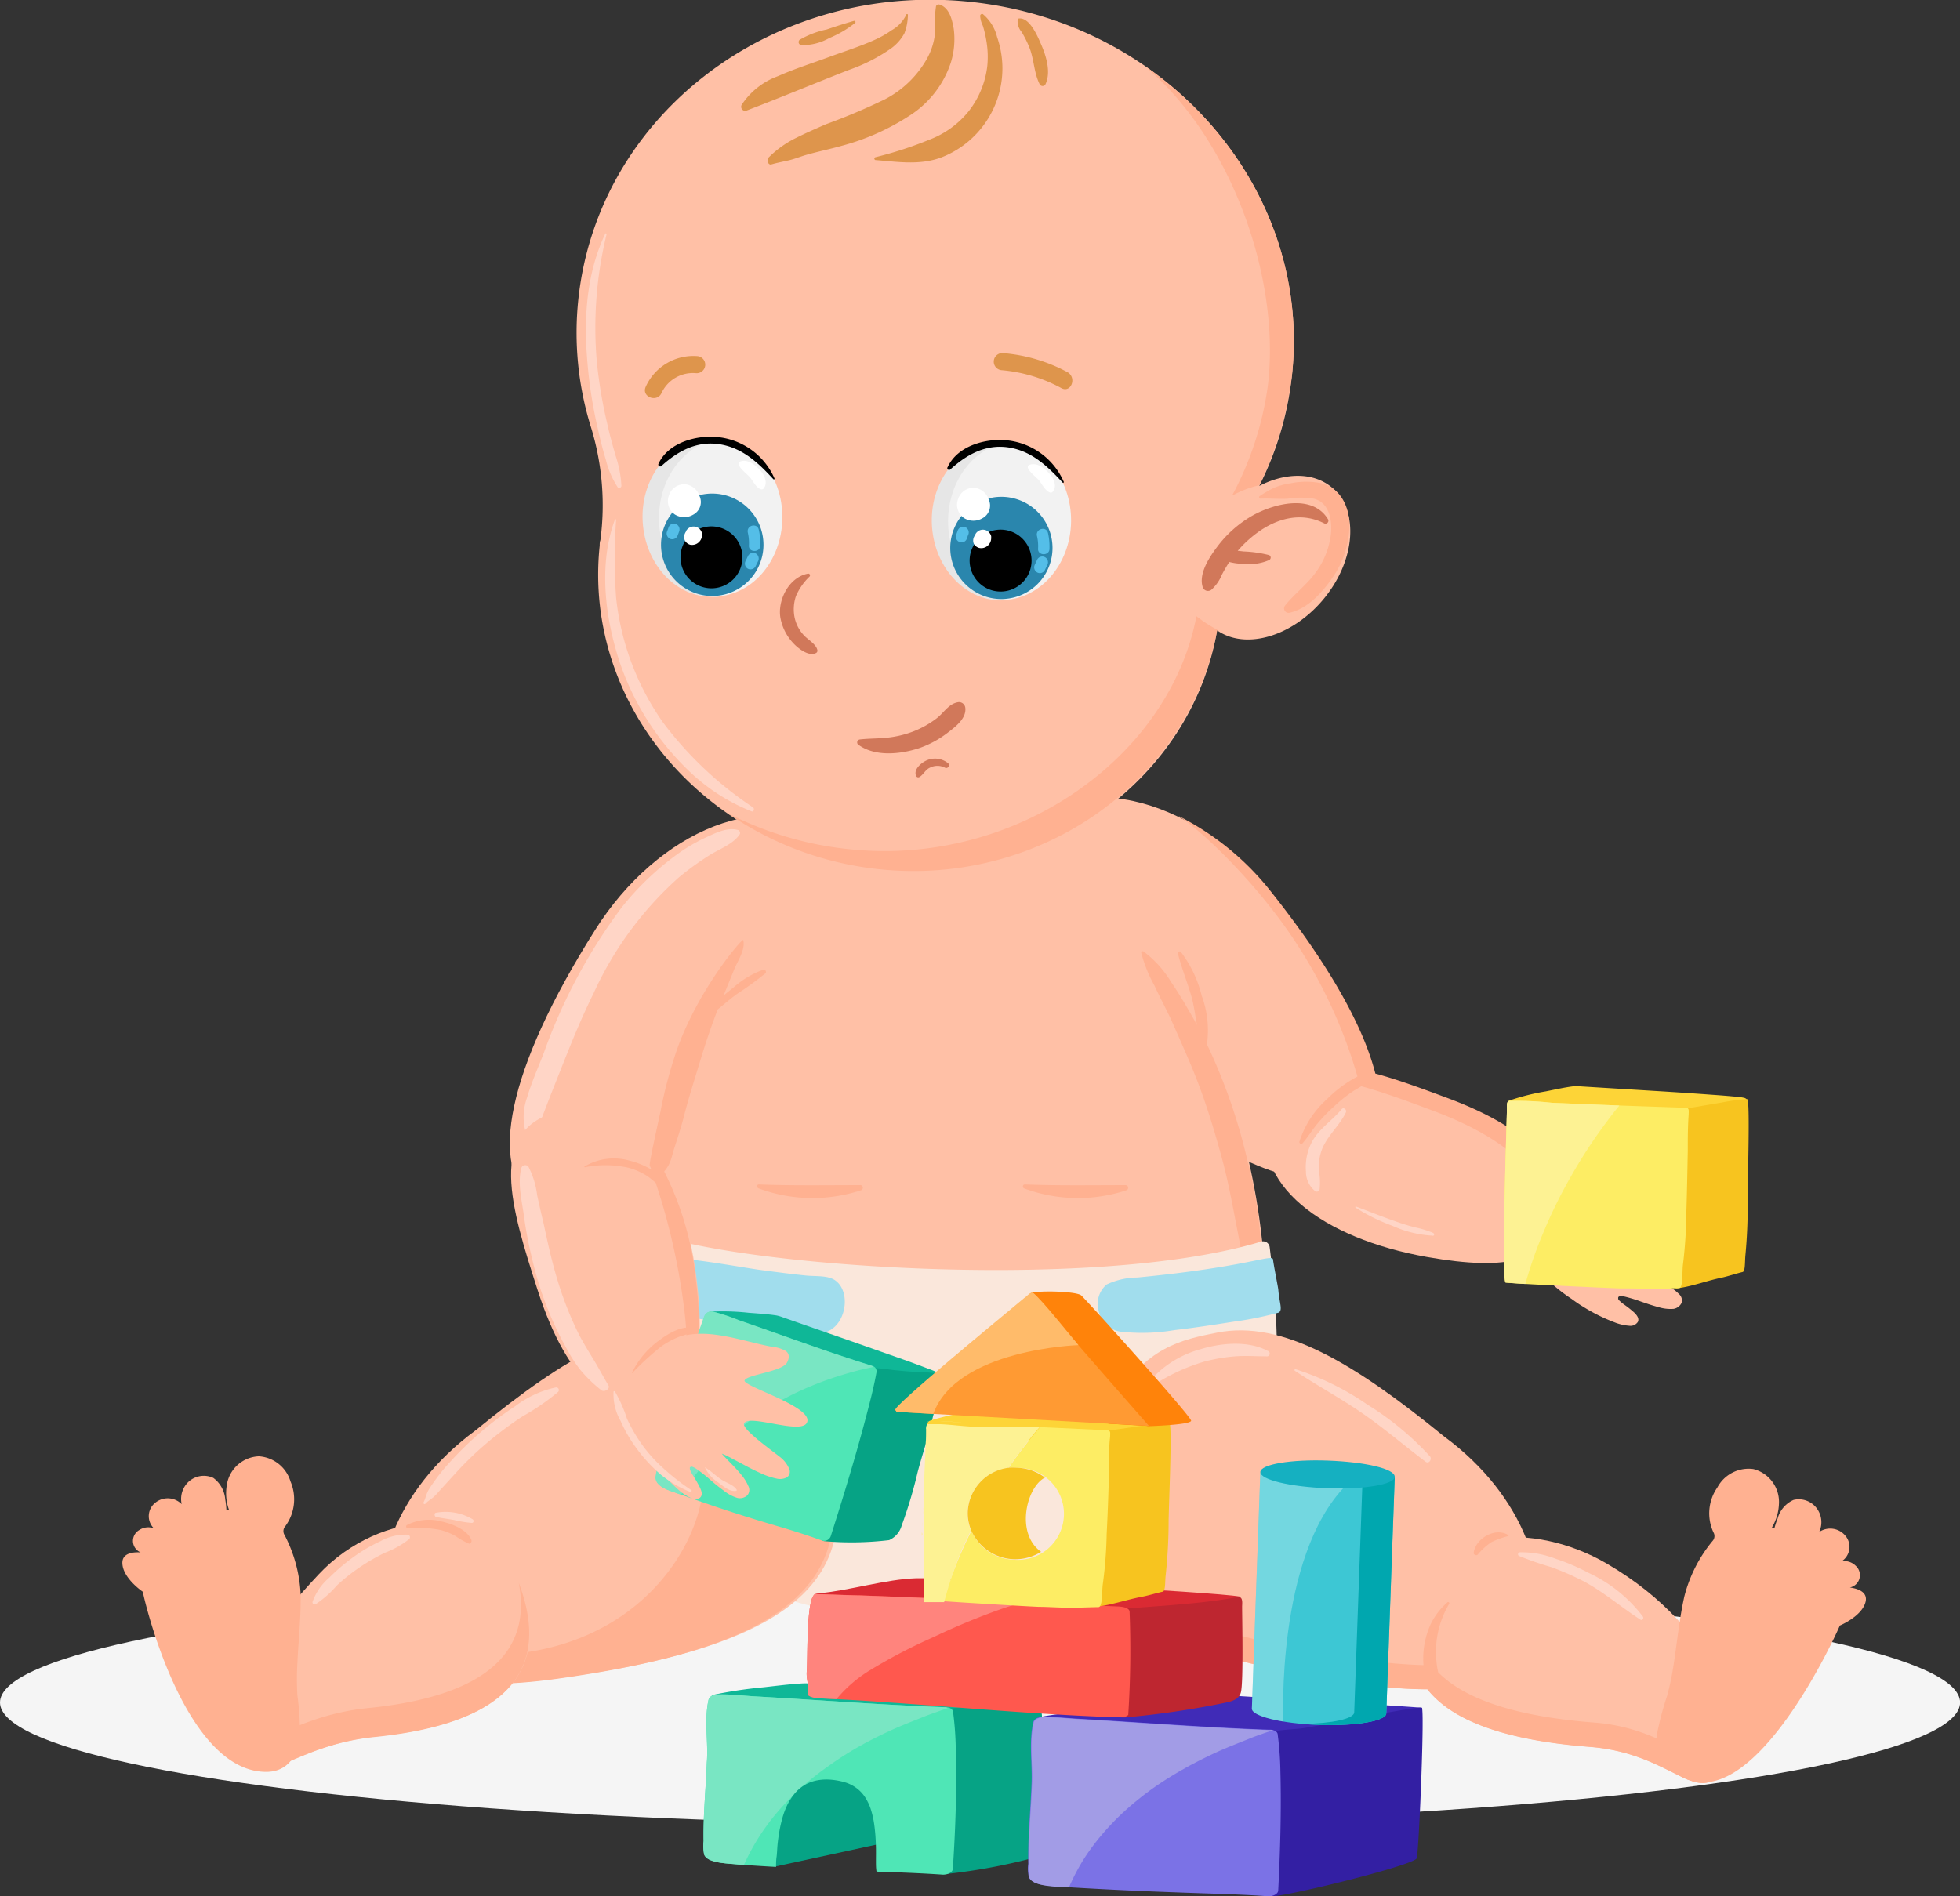 <svg xmlns="http://www.w3.org/2000/svg" viewBox="0 0 199.37 192.95"><rect x="0" y="0" width="199.37" height="192.95" fill="#333333" stroke="none"/><defs><style>.cls-1{isolation:isolate;}.cls-2{fill:#f5f5f5;mix-blend-mode:multiply;}.cls-3{fill:#06a385;}.cls-4{fill:#0fb797;}.cls-5{fill:#4fe6b6;}.cls-6{fill:#79e6c3;}.cls-7{fill:#ffc0a6;}.cls-8{fill:#ffb191;}.cls-9{fill:#fae7db;}.cls-10{fill:#d1785a;}.cls-11{fill:#f2f2f2;}.cls-12{fill:#e6e6e6;}.cls-13{fill:#2a86ad;}.cls-14,.cls-38{fill:#fff;}.cls-15{fill:#54bee8;}.cls-16{fill:#de954c;}.cls-17{fill:#ffd5c6;}.cls-18{fill:#c5f4f5;}.cls-19{fill:#a1dded;}.cls-20{fill:#fdd437;}.cls-21{fill:#f7c41f;}.cls-22{fill:#fded64;}.cls-23{fill:#fdf293;}.cls-24{fill:#402bb7;}.cls-25{fill:#331fa3;}.cls-26{fill:#7b72e6;}.cls-27{fill:#a29ce6;}.cls-28{fill:#da2a33;}.cls-29{fill:#be2630;}.cls-30{fill:#ff584e;}.cls-31{fill:#ff847d;}.cls-32{fill:#ff830a;}.cls-33{fill:#ff7400;}.cls-34{fill:#ff9a33;}.cls-35{fill:#ffbb6a;}.cls-36{fill:#3dc7d4;}.cls-37{fill:#00a7af;}.cls-38{opacity:0.28;}.cls-39{fill:#15b0c1;}</style></defs><g class="cls-1"><g id="Слой_1" data-name="Слой 1"><ellipse class="cls-2" cx="99.69" cy="173.22" rx="99.69" ry="12.43"/><polygon class="cls-3" points="78.95 189.89 92.81 186.89 88.86 178.3 79.36 178.5 76.85 187.42 78.95 189.89"/><path class="cls-4" d="M688.49,461.42a12.34,12.34,0,0,0-1.49-.16l-2.9-.22c-2.71-.19-5.43-.36-8.15-.53L668.1,460l-2.42-.15a7.7,7.7,0,0,0-1,0c-1.25.08-2.51.24-3.75.38a44.73,44.73,0,0,0-5,.74c-.54.13-.43.53-.06.73a.63.63,0,0,0,.56.3c2.32.19,4.61.5,6.94.64s4.66.33,7,.52,4.64.34,7,.49a17.42,17.42,0,0,0,5.87-.27c1-.3,2.06-.56,3.13-.78.39-.08.79-.16,1.18-.22l.5-.07c.06,0,.37,0,.21,0C689,462.28,689.27,461.57,688.49,461.42Z" transform="translate(-583.23 -288.56)"/><path class="cls-3" d="M689.37,470.9a28.35,28.35,0,0,1-.14,5.14,1.86,1.86,0,0,1-1.11,1.61,59.34,59.34,0,0,1-8.55,1.57,1.09,1.09,0,0,1-1-.42,1,1,0,0,1-.81-.51,10.26,10.26,0,0,1-1-5.38c0-2,.14-3.9.13-5.86,0-1.17-.27-2.51.45-3.48.91-1.23,3.21-1.25,5.13-1.43,1.13-.1,2.26-.23,3.36-.38.77-.1,2.84-.41,3.12-.16s.33,3.11.4,3.9C689.5,467.32,689.31,469.1,689.37,470.9Z" transform="translate(-583.23 -288.56)"/><path class="cls-5" d="M680.45,466.45a32.36,32.36,0,0,0-.27-3.67c0-.33-.37-.49-.73-.52l-.18,0c-6.42-.23-12.83-.74-19.25-1.1-1.19-.07-2.48-.23-3.67-.2-.59,0-1,.21-1.06.62-.44,2,0,4.28-.16,6.31-.1,2.67-.38,5.33-.33,8a4.2,4.2,0,0,0,.06,1.37c.34.88,2.37.89,3.44,1,1.33.1,2.61.18,3.87.25,0-.33,0-.66.05-1s.06-.83.1-1.25.1-.85.17-1.27.16-.84.27-1.25a8,8,0,0,1,.39-1.17,5.57,5.57,0,0,1,.53-1,4.23,4.23,0,0,1,.71-.87,4.09,4.09,0,0,1,.9-.64,4.16,4.16,0,0,1,1.13-.37,5.25,5.25,0,0,1,1.37-.05,7,7,0,0,1,1.51.3,3.85,3.85,0,0,1,1.13.61,3.61,3.61,0,0,1,.81.89,5.49,5.49,0,0,1,.53,1.09,9.17,9.17,0,0,1,.32,1.25c.08.45.13.9.17,1.35s.06.93.07,1.39,0,.91,0,1.36,0,.74.06,1.11l1.45.05c1.77.06,3.55.14,5.31.26.53,0,1-.26,1-.61C680.43,474.56,680.56,470.5,680.45,466.45Zm-24.15-4.18v0C656.24,462.29,656.24,462.27,656.3,462.27Z" transform="translate(-583.23 -288.56)"/><path class="cls-6" d="M679.45,462.26l-.18,0c-6.42-.23-12.83-.74-19.25-1.1-1.19-.07-2.48-.23-3.67-.2-.59,0-1,.21-1.06.62-.44,2,0,4.28-.16,6.31-.1,2.67-.38,5.33-.33,8a4.2,4.2,0,0,0,.06,1.37c.34.88,2.37.89,3.44,1l.6.05a22.42,22.42,0,0,1,3.55-5.54c.45-.53.94-1,1.45-1.54a3.71,3.71,0,0,1,.49-.56,3.51,3.51,0,0,1,.65-.5,29.84,29.84,0,0,1,2.46-1.92,34.37,34.37,0,0,1,3-1.93c1.06-.6,2.17-1.16,3.32-1.69s2.4-1,3.65-1.51c.71-.26,1.43-.52,2.16-.76Zm-23.15,0v0C656.24,462.29,656.24,462.27,656.3,462.27Z" transform="translate(-583.23 -288.56)"/><path class="cls-7" d="M728.37,416.45c8.4,1.48,12.15.34,13.32-3.72s-1.5-8.72-11.15-12.33c-8.12-3-16.13-6-18.25,1.33S717.87,414.59,728.37,416.45Z" transform="translate(-583.23 -288.56)"/><path class="cls-7" d="M744.94,466.29c8.51.65,10.94,6.32,13.75,2.18,2.38-3.51-.33-14-12-20.81-7.48-4.38-17.23-3.64-19.35,3.73S728.14,465,744.94,466.29Z" transform="translate(-583.23 -288.56)"/><path class="cls-7" d="M656.28,404.74c-9.13,7.57-14.31,9.49-18.8,6.05s-2.81-13.22,6.31-27.65c6.25-9.89,17.44-15.15,25.57-8.92S667.7,395.3,656.28,404.74Z" transform="translate(-583.23 -288.56)"/><path class="cls-7" d="M702.41,402.24c9.9,6.54,15.25,7.9,19.35,4s1.38-13.44-9.23-26.81c-7.28-9.17-19-13.2-26.37-6.14S690.06,394.07,702.41,402.24Z" transform="translate(-583.23 -288.56)"/><path class="cls-8" d="M730.58,400.32c-2.56-.95-5.1-1.9-7.45-2.53-1.21-4.76-4.66-11-10.56-18.44a28,28,0,0,0-9.53-7.8c2.67,1.66,6.77,6,8.9,8.68a50.14,50.14,0,0,1,9.37,17.86,12.74,12.74,0,0,0-3.12,2.32,9.8,9.8,0,0,0-2.79,4.33c0,.16.18.31.3.17.53-.6.95-1.3,1.45-1.92a17.2,17.2,0,0,1,1.77-1.85,15.24,15.24,0,0,1,2-1.59l.78-.47c2.32.63,4.81,1.56,7.32,2.5,9.64,3.61,12.32,8.26,11.15,12.33a5.91,5.91,0,0,1-1.11,2.18,5.27,5.27,0,0,0,2.68-3.44C742.9,408.59,740.22,403.93,730.58,400.32Z" transform="translate(-583.23 -288.56)"/><path class="cls-7" d="M711.45,413.44c-2.62-20.89-16.27-45.62-30.87-45.62s-28.26,24.73-30.87,45.62c-3.14,25.15-.45,39.42,30.87,39.42S714.59,438.59,711.45,413.44Z" transform="translate(-583.23 -288.56)"/><path class="cls-8" d="M670.66,409.14c-3.41,0-6.82.06-10.24-.07-.24,0-.26.33,0,.41a15.76,15.76,0,0,0,10.37.19A.27.27,0,0,0,670.66,409.14Z" transform="translate(-583.23 -288.56)"/><path class="cls-8" d="M697.72,409.14c-3.42,0-6.83.06-10.24-.07-.25,0-.27.33-.06.41a15.76,15.76,0,0,0,10.37.19A.27.27,0,0,0,697.72,409.14Z" transform="translate(-583.23 -288.56)"/><path class="cls-8" d="M710.17,406.87A57.74,57.74,0,0,0,706,394.81a10.13,10.13,0,0,0-.53-4.93,12.17,12.17,0,0,0-2.12-4.46c-.12-.14-.34,0-.3.17.39,1.55,1,3,1.43,4.56.22.88.34,1.79.5,2.69-.12-.22-.24-.45-.37-.67-.71-1.25-1.43-2.5-2.25-3.68a10.84,10.84,0,0,0-2.82-3.13.15.15,0,0,0-.22.16,14.35,14.35,0,0,0,1.36,3.36c.53,1.16,1.14,2.28,1.68,3.43,1,2.29,2.07,4.61,2.95,7s1.6,4.81,2.26,7.27,1.09,4.94,1.58,7.43c.54,2.79.91,5.6,1.39,8.39.06.35.66.36.71,0A41.77,41.77,0,0,0,710.17,406.87Z" transform="translate(-583.23 -288.56)"/><path class="cls-9" d="M648.71,413.7c-3.55,28.52,3.75,39.75,31.87,39.75,26.52,0,35.29-10.35,31.8-38a.68.68,0,0,0-.88-.56C694.15,420.15,656.59,417.3,648.71,413.7Z" transform="translate(-583.23 -288.56)"/><path class="cls-7" d="M721.89,459.93c8.25,1.14,15.64.67,17.36-4.93s-.79-14.14-9.13-20.29c-9.1-7.42-16.45-11.89-23.1-10.56-3.5.7-7.39,1.43-10.66,7.3-1.4,2.51-1.78,5.05-2.37,7.14C690.19,452.11,702.61,457.29,721.89,459.93Z" transform="translate(-583.23 -288.56)"/><path class="cls-8" d="M759.13,466c-2.82,4.15-5.24-1.53-13.75-2.18-8.34-.64-13.27-2.5-15.86-5.11a9.13,9.13,0,0,1-.22-2,9.46,9.46,0,0,1,1.33-4.95.12.12,0,0,0-.19-.15,6.94,6.94,0,0,0-1.7,2.24,8.39,8.39,0,0,0-.71,2.75,7.92,7.92,0,0,0,0,1.38,50.65,50.65,0,0,1-5.7-.49c-17.74-2.44-29.67-7-28.51-18.25-3.23,13,9.1,18.1,28.07,20.7a46,46,0,0,0,6.53.5c2.37,3,7.41,5.16,16.52,5.86,8.51.65,10.94,6.32,13.75,2.18a5.67,5.67,0,0,0,.79-3.11A4.48,4.48,0,0,1,759.13,466Z" transform="translate(-583.23 -288.56)"/><path class="cls-7" d="M639.81,459.34c-8.25,1.13-15.64.66-17.37-4.94s.8-14.14,9.14-20.29c9.52-7.76,15.91-11.47,23.77-10.19,3.27.53,6.42,1.84,9.4,7.19C675.18,449.85,662.07,456.28,639.81,459.34Z" transform="translate(-583.23 -288.56)"/><path class="cls-8" d="M663.35,428.91a23.58,23.58,0,0,0-2.83-2.93,11.77,11.77,0,0,0-6.11-2.06c-1.5,1.58,1.45,12.07,0,18s-7.15,13.31-17.93,14.79c-5.15.71-10,.79-13.27-.61,2.59,4,9.25,4.29,16.6,3.28C662.07,456.28,675.63,449.76,663.35,428.91Z" transform="translate(-583.23 -288.56)"/><path class="cls-7" d="M621.52,465.23c-8.66.87-12,5.94-13.7,2s-1.45-8.61,7.85-18.51c6.26-6.66,17-7.19,20-.15S638.28,463.55,621.52,465.23Z" transform="translate(-583.23 -288.56)"/><path class="cls-8" d="M636,449.61c1.11,5.83-1.63,11.37-15.35,12.74-8.52.85-11.91,5.77-13.61,2.24a9.25,9.25,0,0,0,.75,2.69c1.66,3.89,5-1.18,13.69-2C637.47,463.63,638.56,456.39,636,449.61Z" transform="translate(-583.23 -288.56)"/><path class="cls-7" d="M642.06,319c2-18.81,19.83-32.36,39.88-30.25s34.69,19.07,32.72,37.88A32.51,32.51,0,0,1,711.32,338c2.67-1.37,5.51-1.42,7.39.16,2.81,2.37,2.41,7.49-.91,11.43-3.19,3.78-7.9,5.11-10.76,3.11C704.36,368,689.39,378.77,672.66,377c-17.42-1.84-30.14-16.57-28.43-32.92,0-.18,0-.37.07-.55a27,27,0,0,0-.94-11.45A32.26,32.26,0,0,1,642.06,319Z" transform="translate(-583.23 -288.56)"/><path class="cls-10" d="M707,344.25a11.81,11.81,0,0,1,3.49-3.15c2.16-1.27,6.25-2.38,7.84.32a.3.3,0,0,1-.38.4c-2.36-1.21-4.86-.53-6.91,1a12,12,0,0,0-1.91,1.78l.63.07a12.26,12.26,0,0,1,2.56.37.28.28,0,0,1,0,.51,5.08,5.08,0,0,1-2.56.38,6.15,6.15,0,0,1-1.49-.19q-.4.63-.75,1.29a4.13,4.13,0,0,1-1.06,1.53.57.57,0,0,1-.87-.2C705.11,347,706.2,345.32,707,344.25Z" transform="translate(-583.23 -288.56)"/><path class="cls-11" d="M648.68,341.1c0,4.47,3.06,8.13,7,8.17s7.08-3.54,7.13-8-3.06-8.12-7-8.17S648.73,336.64,648.68,341.1Z" transform="translate(-583.23 -288.56)"/><path class="cls-12" d="M655.77,333.09a7,7,0,0,1,.81.07c-3.51.42-6.27,3.81-6.32,8s2.64,7.61,6.14,8.11a5.49,5.49,0,0,1-.81,0c-3.89,0-7-3.7-7-8.17S651.88,333.05,655.77,333.09Z" transform="translate(-583.23 -288.56)"/><path class="cls-13" d="M650.47,343.93a5.21,5.21,0,1,0,5.26-5.15A5.2,5.2,0,0,0,650.47,343.93Z" transform="translate(-583.23 -288.56)"/><path d="M652.45,345.23a3.15,3.15,0,1,0,3.18-3.11A3.14,3.14,0,0,0,652.45,345.23Z" transform="translate(-583.23 -288.56)"/><path class="cls-14" d="M651.26,339a1.64,1.64,0,0,1,1.74-1.16,1.73,1.73,0,0,1,1.38,1.18,1.45,1.45,0,0,1-.61,1.89,1.81,1.81,0,0,1-1.89,0A1.66,1.66,0,0,1,651.26,339Z" transform="translate(-583.23 -288.56)"/><path class="cls-14" d="M652.91,342.82a.83.83,0,0,1,.09-.16h0a.57.57,0,0,1,.18-.28v0a.86.86,0,0,1,.85-.21.89.89,0,0,1,.6.62,0,0,0,0,1,0,0,1.07,1.07,0,0,1,0,.25.91.91,0,0,1-.21.57,1,1,0,0,1-1,.37.89.89,0,0,1-.51-.4A.85.85,0,0,1,652.91,342.82Z" transform="translate(-583.23 -288.56)"/><path class="cls-14" d="M658.51,335.52c.76-.28,1.5.31,2,.85s.87,1.36.37,1.92a.26.26,0,0,1-.24.06c-.5-.17-.78-.8-1.09-1.18s-.89-.75-1.16-1.28A.26.26,0,0,1,658.51,335.52Z" transform="translate(-583.23 -288.56)"/><path d="M650.21,335.75c1-2.2,4-3,6.26-2.69a7.07,7.07,0,0,1,5.54,4.18.07.07,0,0,1-.12.07c-1.53-1.66-3.14-3.19-5.47-3.55s-4.24.7-5.92,2.22A.19.19,0,0,1,650.21,335.75Z" transform="translate(-583.23 -288.56)"/><path class="cls-15" d="M660.41,342.45a5.9,5.9,0,0,1,.15,1.62c0,.74-1.19.73-1.15,0a4.77,4.77,0,0,0-.11-1.31C659.13,342,660.24,341.73,660.41,342.45Z" transform="translate(-583.23 -288.56)"/><path class="cls-15" d="M659.08,345.62c.09-.18.17-.36.26-.53a.58.58,0,0,1,.79-.2.59.59,0,0,1,.2.79l-.26.53a.58.58,0,0,1-.79.2A.59.59,0,0,1,659.08,345.62Z" transform="translate(-583.23 -288.56)"/><path class="cls-15" d="M651.06,342.69c.06-.14.11-.29.16-.43a.63.63,0,0,1,.27-.35.61.61,0,0,1,.44-.05.59.59,0,0,1,.4.72c-.05.14-.1.29-.16.43a.57.57,0,0,1-.27.34.61.61,0,0,1-.44.06A.6.6,0,0,1,651.06,342.69Z" transform="translate(-583.23 -288.56)"/><path class="cls-11" d="M678.09,341.44c-.05,4.46,3.07,8.12,6.95,8.17s7.09-3.55,7.14-8-3.06-8.13-6.95-8.17S678.14,337,678.09,341.44Z" transform="translate(-583.23 -288.56)"/><path class="cls-12" d="M685.19,333.43a5.52,5.52,0,0,1,.81.06c-3.52.42-6.28,3.81-6.33,8s2.64,7.61,6.15,8.11a7.34,7.34,0,0,1-.81.05c-3.89-.05-7-3.71-7-8.17S681.3,333.38,685.19,333.43Z" transform="translate(-583.23 -288.56)"/><path class="cls-13" d="M679.89,344.26a5.2,5.2,0,1,0,5.26-5.15A5.2,5.2,0,0,0,679.89,344.26Z" transform="translate(-583.23 -288.56)"/><path d="M681.86,345.56a3.15,3.15,0,1,0,3.19-3.11A3.15,3.15,0,0,0,681.86,345.56Z" transform="translate(-583.23 -288.56)"/><path class="cls-14" d="M680.68,339.36a1.64,1.64,0,0,1,1.74-1.16,1.74,1.74,0,0,1,1.38,1.18,1.46,1.46,0,0,1-.62,1.9,1.81,1.81,0,0,1-1.88,0A1.64,1.64,0,0,1,680.68,339.36Z" transform="translate(-583.23 -288.56)"/><path class="cls-14" d="M682.32,343.16a1,1,0,0,1,.1-.17h0a.75.75,0,0,1,.18-.28h0a.86.86,0,0,1,.85-.22.89.89,0,0,1,.6.62,0,0,0,0,0,0,0,2.13,2.13,0,0,1,0,.25,1,1,0,0,1-.21.57,1,1,0,0,1-.55.37.91.91,0,0,1-.49,0,.92.92,0,0,1-.51-.4A.86.86,0,0,1,682.32,343.16Z" transform="translate(-583.23 -288.56)"/><path class="cls-14" d="M687.93,335.86c.76-.28,1.49.3,2,.84s.86,1.37.36,1.92a.26.26,0,0,1-.24.06c-.49-.17-.78-.79-1.08-1.18s-.89-.75-1.16-1.28A.25.25,0,0,1,687.93,335.86Z" transform="translate(-583.23 -288.56)"/><path d="M679.63,336.08c1-2.2,4-3,6.26-2.69a7.1,7.1,0,0,1,5.54,4.18.07.07,0,0,1-.12.08c-1.54-1.66-3.14-3.2-5.47-3.56s-4.25.7-5.93,2.22A.18.18,0,0,1,679.63,336.08Z" transform="translate(-583.23 -288.56)"/><path class="cls-15" d="M689.83,342.79a6.24,6.24,0,0,1,.15,1.61c0,.74-1.19.73-1.16,0a4.47,4.47,0,0,0-.11-1.31C688.54,342.36,689.66,342.06,689.83,342.79Z" transform="translate(-583.23 -288.56)"/><path class="cls-15" d="M688.5,346c.08-.18.17-.35.25-.53a.58.58,0,1,1,1,.59c-.08.18-.17.36-.25.53a.57.57,0,0,1-.79.2A.59.59,0,0,1,688.5,346Z" transform="translate(-583.23 -288.56)"/><path class="cls-15" d="M680.48,343l.16-.43a.57.57,0,0,1,.27-.34.61.61,0,0,1,.44-.06.6.6,0,0,1,.4.72c-.06.14-.11.29-.16.43a.57.57,0,0,1-.72.4A.59.59,0,0,1,680.48,343Z" transform="translate(-583.23 -288.56)"/><path class="cls-10" d="M663.92,354a5.12,5.12,0,0,1-1.31-2.6c-.29-1.74.83-4.08,2.78-4.47a.18.18,0,0,1,.19.29,6.1,6.1,0,0,0-1.39,2,4.2,4.2,0,0,0-.14,2.14,3.8,3.8,0,0,0,1,1.89c.4.41,1.21.88,1.32,1.45a.26.26,0,0,1-.13.3C665.5,355.4,664.41,354.53,663.92,354Z" transform="translate(-583.23 -288.56)"/><path class="cls-10" d="M677.55,365.9a2.11,2.11,0,0,1,2.11.31c.25.19,0,.61-.31.46a1.65,1.65,0,0,0-1.53,0c-.48.21-.65.71-1.07.95a.23.23,0,0,1-.33-.11C676.11,366.83,677,366.12,677.55,365.9Z" transform="translate(-583.23 -288.56)"/><path class="cls-16" d="M691.19,328.05a15.52,15.52,0,0,0-6.12-1.83.87.87,0,0,1,.18-1.73,16.66,16.66,0,0,1,6.57,1.94C692.79,327,692.17,328.58,691.19,328.05Z" transform="translate(-583.23 -288.56)"/><path class="cls-16" d="M648.91,327.92a5.31,5.31,0,0,1,5.3-3.12.87.87,0,0,1-.18,1.73,3.52,3.52,0,0,0-3.5,2C650.07,329.57,648.45,328.94,648.91,327.92Z" transform="translate(-583.23 -288.56)"/><path class="cls-16" d="M661.43,304.57a10.47,10.47,0,0,1,2.82-2c1-.5,2-.93,3-1.37a62.51,62.51,0,0,0,6-2.54,10.41,10.41,0,0,0,4.26-4.11,6.79,6.79,0,0,0,.83-2.59,12.6,12.6,0,0,1,.1-2.76.29.29,0,0,1,.37-.17c1,.34,1.26,1.51,1.43,2.44a8.09,8.09,0,0,1-.28,3.42,10.16,10.16,0,0,1-4.28,5.48,23.76,23.76,0,0,1-6.74,3c-1.22.35-2.48.6-3.7.95-.56.16-1.11.39-1.68.53s-1.27.26-1.9.45C661.33,305.34,661.2,304.8,661.43,304.57Z" transform="translate(-583.23 -288.56)"/><path class="cls-16" d="M658.67,299.23a7.47,7.47,0,0,1,3.72-2.93c1.68-.75,3.47-1.31,5.2-1.95,1.52-.56,3.09-1.05,4.56-1.71a10,10,0,0,0,1.77-1,3.6,3.6,0,0,0,1.5-1.59c0-.09.16-.05.16,0a5.46,5.46,0,0,1-.35,1.89,4.58,4.58,0,0,1-1.34,1.53,17.3,17.3,0,0,1-4.3,2.2c-3.48,1.36-6.93,2.81-10.42,4.14A.41.41,0,0,1,658.67,299.23Z" transform="translate(-583.23 -288.56)"/><path class="cls-16" d="M664.57,292.61a9.06,9.06,0,0,1,2.75-1.05c.94-.32,1.84-.61,2.79-.88.12,0,.19.14.1.21a10.77,10.77,0,0,1-2.64,1.55,5.5,5.5,0,0,1-2.84.71A.31.31,0,0,1,664.57,292.61Z" transform="translate(-583.23 -288.56)"/><path class="cls-16" d="M672.3,304.55a38.81,38.81,0,0,0,5.47-1.78,9.4,9.4,0,0,0,4-2.9,9.17,9.17,0,0,0,1.89-4.62,9.53,9.53,0,0,0-.11-2.61,10.82,10.82,0,0,0-.35-1.47,2.62,2.62,0,0,1-.27-1,.2.2,0,0,1,.28-.17,4.39,4.39,0,0,1,1.44,2.32,9.85,9.85,0,0,1,.54,2.9,9.73,9.73,0,0,1-6.29,9.39c-2.16.77-4.34.42-6.56.24A.15.15,0,0,1,672.3,304.55Z" transform="translate(-583.23 -288.56)"/><path class="cls-16" d="M686.75,290.54a.15.15,0,0,1,.13-.1c1.11-.12,1.92,1.87,2.27,2.68.5,1.16,1,2.78.43,4a.33.33,0,0,1-.6,0c-.56-1.1-.57-2.46-1-3.62a10.74,10.74,0,0,0-.84-1.7A1.64,1.64,0,0,1,686.75,290.54Z" transform="translate(-583.23 -288.56)"/><path class="cls-10" d="M680.74,360c-1,.13-1.49,1.08-2.24,1.65a9.65,9.65,0,0,1-2.34,1.32,10.35,10.35,0,0,1-2.62.64c-.95.11-1.92.08-2.86.19a.3.3,0,0,0-.17.51c1.7,1.27,4.27,1,6.16.39a10.09,10.09,0,0,0,2.88-1.53c.79-.6,2-1.48,1.87-2.59A.65.65,0,0,0,680.74,360Z" transform="translate(-583.23 -288.56)"/><path class="cls-8" d="M699.76,295.35c8.77,7.46,13.72,21.54,12.45,32.35A33,33,0,0,1,708.55,339a10.68,10.68,0,0,1,2.77-1.07,36,36,0,0,0,3.34-11.29c1.32-12.55-4.76-24.27-14.9-31.31Z" transform="translate(-583.23 -288.56)"/><path class="cls-8" d="M704.93,351.26C702.18,365.62,686.7,376.59,670,375a34.71,34.71,0,0,1-12.81-3.73A33.16,33.16,0,0,0,672.66,377c16.65,1.75,31.59-9.16,34.38-24.37A14.25,14.25,0,0,1,704.93,351.26Z" transform="translate(-583.23 -288.56)"/><path class="cls-8" d="M717.64,337.73a7.76,7.76,0,0,0-3.11,0,6.74,6.74,0,0,0-1.72.47,11.63,11.63,0,0,0-1.45.84c-.12.07,0,.27.1.26.92-.05,1.86.06,2.79,0a8.16,8.16,0,0,1,2.61,0c1.55.36,1.88,2.13,1.76,3.5a8.18,8.18,0,0,1-1.55,4c-.91,1.26-2.16,2.17-3.13,3.38a.46.46,0,0,0,.5.72c1.85-.44,3.33-2.09,4.36-3.61a9.48,9.48,0,0,0,1.69-5.22C720.5,340.19,719.65,338.24,717.64,337.73Z" transform="translate(-583.23 -288.56)"/><path class="cls-17" d="M658.25,373c-1.07-.29-2.28.34-3.23.77a18,18,0,0,0-3.23,1.95,28.91,28.91,0,0,0-5.37,5.23,56.23,56.23,0,0,0-7.88,14.76c-.58,1.49-1.25,3-1.7,4.53a5.81,5.81,0,0,0,.23,4.5.23.23,0,0,0,.41,0c.87-2.58,1.9-5.11,2.9-7.64s2-5,3.22-7.46a35.49,35.49,0,0,1,8.65-11.78,29.59,29.59,0,0,1,3.14-2.28c1-.63,2.36-1.1,3.05-2.08A.31.31,0,0,0,658.25,373Z" transform="translate(-583.23 -288.56)"/><path class="cls-8" d="M612.18,444.75a.74.74,0,0,1,.07-.9,4.63,4.63,0,0,0,.53-4.56,3.6,3.6,0,0,0-3.22-2.56,3.44,3.44,0,0,0-3.27,3,5,5,0,0,0,.23,2.44l-.26,0a8.58,8.58,0,0,0-.12-1.06,3,3,0,0,0-1.21-2.18,2.3,2.3,0,0,0-2.57.44,2.41,2.41,0,0,0-.65,2.23,2,2,0,0,0-2.65-.17,1.74,1.74,0,0,0-.18,2.63,1.65,1.65,0,0,0-1.49.18,1.27,1.27,0,0,0,.14,2.27c-.82-.05-1.91.09-1.85,1.14.07,1.51,2.07,2.86,2.07,2.86.74,3.4,4.89,18.33,12.56,18.33,2.32,0,3.32-1.86,3.43-3.9a28,28,0,0,0-.26-3.89,27.44,27.44,0,0,1,0-3.27c.11-2.34.37-4.67.33-7A14.52,14.52,0,0,0,612.18,444.75Z" transform="translate(-583.23 -288.56)"/><path class="cls-8" d="M757.41,445.37a.74.74,0,0,0,.11-.9,4.6,4.6,0,0,1,.4-4.57,3.6,3.6,0,0,1,3.66-1.87,3.45,3.45,0,0,1,2.6,3.59,5,5,0,0,1-.71,2.35l.25.09a8,8,0,0,1,.33-1,2.9,2.9,0,0,1,1.62-1.89,2.28,2.28,0,0,1,2.42.94,2.36,2.36,0,0,1,.19,2.32,2,2,0,0,1,2.64.36,1.75,1.75,0,0,1-.35,2.62,1.66,1.66,0,0,1,1.43.47,1.28,1.28,0,0,1-.6,2.2c.82.12,1.85.46,1.59,1.48-.38,1.47-2.61,2.39-2.61,2.39-1.4,3.18-9.17,19-16,15.45-2.06-1.07-2.88-2.49-2.58-4.51a30.27,30.27,0,0,1,1-3.76,27.15,27.15,0,0,0,.67-3.2c.36-2.32.58-4.66,1.09-6.94A14.51,14.51,0,0,1,757.41,445.37Z" transform="translate(-583.23 -288.56)"/><path class="cls-18" d="M712.79,419.61a.39.39,0,0,0-.14-.3Z" transform="translate(-583.23 -288.56)"/><path class="cls-18" d="M712.81,419.61a.39.39,0,0,0-.15-.32s-.06,0,0,0a.32.32,0,0,1,.14.27s0,0,0,0Z" transform="translate(-583.23 -288.56)"/><path class="cls-19" d="M713.26,419.8c0-.16-.47-2.48-.54-3.09s-2.43.74-13.8,1.83a7.47,7.47,0,0,0-3.12.71A2.6,2.6,0,0,0,695,422a2.67,2.67,0,0,0,2.51,2.08,19.7,19.7,0,0,0,5.2-.19c2-.23,4-.54,6.05-.86a34.78,34.78,0,0,0,4.54-.92C713.73,421.84,713.37,421.16,713.26,419.8Z" transform="translate(-583.23 -288.56)"/><path class="cls-19" d="M668.24,418.87c-.74-.57-2-.43-3-.53-1.51-.15-3-.35-4.53-.55-1.85-.24-8.69-1.52-9.12-1.06s-.31,1.3-.3,1.88a18.31,18.31,0,0,0,.09,2.34c.23,1.54,1.92,1.63,3.38,1.86,3.84.59,7.84,1.46,11.76,1.4C669.14,424.17,670,420.21,668.24,418.87Z" transform="translate(-583.23 -288.56)"/><path class="cls-7" d="M654.05,418.39c1.08,8.47-.23,12.16-4.35,13.13s-8.64-1.91-11.79-11.72c-2.65-8.25-5.26-16.39,2.19-18.16S652.69,407.82,654.05,418.39Z" transform="translate(-583.23 -288.56)"/><path class="cls-8" d="M660.83,387.24a9.26,9.26,0,0,0-3,1.8c-.33.26-.66.53-1,.81l1.1-2.7c.34-.82,1.15-2,.9-2.94-.06-.24-4.46,4.85-6.69,11a45.22,45.22,0,0,0-1.71,6.36c-.23,1.1-1.12,5.06-1.12,5.55,0,0,.07.16.18.44a8.06,8.06,0,0,0-2.21-.91,5.82,5.82,0,0,0-4.55.57.05.05,0,0,0,0,.1,10.62,10.62,0,0,1,4.42.05,6.74,6.74,0,0,1,1.92.85,9,9,0,0,1,.86.69,66.64,66.64,0,0,1,2.89,12.79c1.09,8.47-1.74,8.87-5.86,9.84l-.16,0a6.24,6.24,0,0,0,2.82,0c4.12-1,5.43-4.66,4.35-13.13a31.23,31.23,0,0,0-3.18-10.66,3.6,3.6,0,0,0,.56-.87c.22-.51.33-1.1.51-1.63.32-1,.65-2,.91-3,.53-2.09,1.2-4.14,1.82-6.2q.74-2.43,1.65-4.79c.66-.53,1.29-1.09,2-1.6a32.45,32.45,0,0,0,2.76-2A.22.22,0,0,0,660.83,387.24Z" transform="translate(-583.23 -288.56)"/><path class="cls-17" d="M645.12,429.52c-.52-.87-1-1.79-1.52-2.64s-1-1.64-1.45-2.48a35.11,35.11,0,0,1-2.21-5.59c-.58-1.89-1-3.82-1.41-5.74-.24-1-.45-1.93-.66-2.9a8.6,8.6,0,0,0-.87-2.87.41.41,0,0,0-.73.07c-.4,1.48,0,3.17.22,4.66a42.27,42.27,0,0,0,.89,4.7,34.25,34.25,0,0,0,3.46,9,14.57,14.57,0,0,0,1.48,2.28,14.29,14.29,0,0,0,2.08,2C644.72,430.24,645.32,429.87,645.12,429.52Z" transform="translate(-583.23 -288.56)"/><path class="cls-4" d="M678.73,428.28a7.6,7.6,0,0,0-1-.43c-.67-.26-1.34-.5-2-.75l-5.68-2-5.48-1.91-1.69-.59a4,4,0,0,0-.67-.2c-.93-.14-1.88-.2-2.81-.27a24,24,0,0,0-3.79-.12c-.42,0-.46.48-.26.75a.46.46,0,0,0,.32.42c1.6.61,3.15,1.35,4.78,1.91s3.24,1.18,4.86,1.8,3.21,1.19,4.83,1.77a8.9,8.9,0,0,0,4.28.76,22.72,22.72,0,0,1,2.47-.26l.92,0,.37,0c.05,0,.27,0,.16,0C678.8,429.27,679.24,428.58,678.73,428.28Z" transform="translate(-583.23 -288.56)"/><path class="cls-3" d="M676.56,438.39a46.55,46.55,0,0,1-1.61,5.38,2.29,2.29,0,0,1-1.28,1.49,31.93,31.93,0,0,1-6.58.11.71.71,0,0,1-.59-.61.84.84,0,0,1-.43-.68,15.65,15.65,0,0,1,.85-5.84c.56-2.07,1.24-4.07,1.82-6.13.34-1.23.54-2.69,1.34-3.57,1-1.13,2.67-.74,4.1-.58.84.09,1.69.16,2.51.2.59,0,2.16.08,2.29.39a31.07,31.07,0,0,1-.86,4.17C677.71,434.66,677.05,436.49,676.56,438.39Z" transform="translate(-583.23 -288.56)"/><path class="cls-5" d="M663.1,444.07c1.25.38,2.5.78,3.73,1.23a.72.72,0,0,0,.91-.46c1.34-4.21,2.63-8.44,3.74-12.72.34-1.29.66-2.58.9-3.9a.56.56,0,0,0-.38-.67l-.12-.05c-4.53-1.4-9-3.08-13.46-4.61a20,20,0,0,0-2.58-.86.75.75,0,0,0-.93.45,63.6,63.6,0,0,0-2,6.6c-.86,2.78-1.85,5.53-2.6,8.34a6.75,6.75,0,0,0-.36,1.44c0,1,1.44,1.36,2.18,1.63C656,441.91,659.43,443,663.1,444.07Zm-7.68-20.66v0S655.37,423.4,655.42,423.41Z" transform="translate(-583.23 -288.56)"/><path class="cls-6" d="M654.55,437.89a27.15,27.15,0,0,1,4.59-4.51,26.14,26.14,0,0,1,2.55-1.75,28.09,28.09,0,0,1,2.76-1.48c.94-.44,1.9-.83,2.88-1.18s2-.66,3-.93c.59-.15,1.18-.28,1.78-.41l-.16-.08-.12-.05c-4.53-1.4-9-3.08-13.46-4.61a20,20,0,0,0-2.58-.86.75.75,0,0,0-.93.45,63.6,63.6,0,0,0-2,6.6c-.86,2.78-1.85,5.53-2.6,8.34a6.75,6.75,0,0,0-.36,1.44c0,1,1.44,1.36,2.18,1.63l.42.16A30.1,30.1,0,0,1,654.55,437.89Zm.87-14.48v0S655.37,423.4,655.42,423.41Z" transform="translate(-583.23 -288.56)"/><path class="cls-7" d="M659.25,440.7a.84.84,0,0,0,.1-.94,4.59,4.59,0,0,0-.76-1.2c-.59-.74-1.32-1.38-1.94-2.1l0,0a6.84,6.84,0,0,1,.82.38l1.52.81c.54.29,1.09.57,1.66.82a7.07,7.07,0,0,0,1.53.52,1.51,1.51,0,0,0,1.1-.12.69.69,0,0,0,.24-.82,2.84,2.84,0,0,0-.73-1.06c-.39-.4-4.19-3-3.87-3.61.5-1,6,1.27,6.42-.15.52-1.59-6.65-3.64-6.37-4.23s3.87-.88,4.33-1.83c.22-.44.25-.84-.12-1.14a3.48,3.48,0,0,0-1.47-.45c-3.37-.64-7.2-2.26-10.35-.57-1.18.63-3.61,2.73-4.25,4.31a7.82,7.82,0,0,0,.35,4.37,17,17,0,0,0,1.5,2.57c.26.4.52.8.81,1.18a17.92,17.92,0,0,0,2.43,2.66,4.52,4.52,0,0,0,1.24.84.86.86,0,0,0,1,0c.3-.27.14-.7,0-1a12.52,12.52,0,0,0-.7-1.23,3.63,3.63,0,0,1-.28-.51.82.82,0,0,1-.06-.19v-.07s0-.05,0-.06a.22.22,0,0,1,.28-.07,1.9,1.9,0,0,1,.48.27,15.19,15.19,0,0,1,1.27,1,18.24,18.24,0,0,0,1.44,1.16,4.1,4.1,0,0,0,1.37.73A1.11,1.11,0,0,0,659.25,440.7Z" transform="translate(-583.23 -288.56)"/><path class="cls-8" d="M653.85,423.75c-1.13-.47-2.77.57-3.63,1.23a8.72,8.72,0,0,0-2.71,3.26,0,0,0,0,0,0,.05,29.36,29.36,0,0,1,3-2.75,8.85,8.85,0,0,1,1.88-1,4.84,4.84,0,0,0,1.42-.61C654,423.89,653.92,423.78,653.85,423.75Z" transform="translate(-583.23 -288.56)"/><path class="cls-17" d="M653.58,440.19a22.93,22.93,0,0,1-2.72-2.1,15.17,15.17,0,0,1-2.24-2.43,16.39,16.39,0,0,1-1.61-2.74,13.9,13.9,0,0,0-1.23-2.78.09.09,0,0,0-.14,0,5.46,5.46,0,0,0,.72,3,14.58,14.58,0,0,0,1.78,3,15.38,15.38,0,0,0,2.31,2.46,11.48,11.48,0,0,0,3,1.76A.13.13,0,0,0,653.58,440.19Z" transform="translate(-583.23 -288.56)"/><path class="cls-17" d="M658.16,440.12c-.33-.49-1-.67-1.52-1s-1.09-.9-1.71-1.27c0,0-.06,0,0,0a3.65,3.65,0,0,0,1.35,1.54c.5.38,1.2,1,1.86.85A.11.11,0,0,0,658.16,440.12Z" transform="translate(-583.23 -288.56)"/><path class="cls-7" d="M754.27,421.14a.85.85,0,0,0-.25-.91,4.48,4.48,0,0,0-1.14-.84c-.82-.47-1.73-.81-2.58-1.26l0,0a6.54,6.54,0,0,1,.89.06c.57.05,1.14.13,1.71.2s1.23.13,1.85.16a7.28,7.28,0,0,0,1.61-.08,1.48,1.48,0,0,0,1-.51.67.67,0,0,0-.07-.85,2.93,2.93,0,0,0-1.07-.72c-.5-.23-5-1.27-4.91-2,.1-1.11,6-1,5.93-2.47-.09-1.67-7.52-1-7.48-1.63s3.29-2.22,3.38-3.27c0-.5-.08-.88-.53-1a3.37,3.37,0,0,0-1.53.11c-3.37.62-7.53.5-9.85,3.22a11.93,11.93,0,0,0-2.4,5.56c0,1.21,1.25,3.26,1.91,3.95a16.85,16.85,0,0,0,2.34,1.85c.38.28.77.55,1.18.8a18.23,18.23,0,0,0,3.22,1.6,5.09,5.09,0,0,0,1.47.34.9.9,0,0,0,.88-.39c.17-.36-.12-.7-.33-.92a10.46,10.46,0,0,0-1.11-.88,5.7,5.7,0,0,1-.44-.37.74.74,0,0,1-.12-.16l0-.06a.23.23,0,0,1,0-.07c0-.11.13-.16.23-.17a2.43,2.43,0,0,1,.54.08,15.51,15.51,0,0,1,1.55.48c.58.2,1.16.4,1.77.56a4.16,4.16,0,0,0,1.54.18A1.11,1.11,0,0,0,754.27,421.14Z" transform="translate(-583.23 -288.56)"/><path class="cls-20" d="M760.65,400.26a6.9,6.9,0,0,0-1.1-.14c-.71-.07-1.41-.12-2.11-.17q-3-.22-6-.4l-5.71-.35-1.79-.11a5.61,5.61,0,0,0-.71,0c-.92.12-1.84.33-2.75.51a22.92,22.92,0,0,0-3.65.91c-.39.15-.31.59,0,.8a.45.45,0,0,0,.41.31c1.67.15,3.32.44,5,.54s3.48.26,5.21.41,3.34.27,5,.38a8.81,8.81,0,0,0,4.3-.39c.76-.34,1.51-.66,2.3-.93q.44-.15.9-.27l.38-.1s.27,0,.16,0C761,401.19,761.22,400.41,760.65,400.26Z" transform="translate(-583.23 -288.56)"/><path class="cls-21" d="M761,410.58a52.94,52.94,0,0,1-.22,5.61c-.08.73,0,1.71-.29,1.79-.59.14-1.54.45-2.15.58-1.56.32-2.94.88-4.55,1.09a2,2,0,0,1-1.34-.84,16,16,0,0,1-.77-5.85c0-2.14.1-4.25.09-6.39a8.76,8.76,0,0,1,.44-3.72c.68-1.36,2-1.42,3.42-1.65l2.71-.46a20.11,20.11,0,0,1,2.62-.35C761.26,400.46,761,408.62,761,410.58Z" transform="translate(-583.23 -288.56)"/><path class="cls-22" d="M754.91,405.61c0-1.31,0-2.36.09-3.66,0-.38.08-.67-.3-.68-4.42-.15-9.23-.31-13.64-.51a33.1,33.1,0,0,0-4.28-.19c-.36,0-.25.65-.27.92,0,0,0,.08,0,.13-.07,2.9-.56,17.37-.12,17.44.75.11,10.06.54,11.61.59.87,0,1.75,0,2.62.05h1.25c.47,0,1.66-.07,2.13-.07s.31-1.68.43-2.5a45.44,45.44,0,0,0,.33-5.08C754.83,409.9,754.87,407.75,754.91,405.61Zm-17.91,13h0C737,418.62,737,418.62,737,418.58Z" transform="translate(-583.23 -288.56)"/><path class="cls-23" d="M740.17,414.08a50,50,0,0,1,2.91-5.92,52.38,52.38,0,0,1,3.7-5.62q.57-.77,1.17-1.5l-6.89-.28a33.1,33.1,0,0,0-4.28-.19c-.36,0-.25.65-.27.92,0,0,0,.08,0,.13-.07,2.9-.56,17.37-.12,17.44.2,0,1,.08,2,.14A41.79,41.79,0,0,1,740.17,414.08Zm-3.17,4.5h0C737,418.62,737,418.62,737,418.58Z" transform="translate(-583.23 -288.56)"/><path class="cls-8" d="M736.65,444.75c-1.3-.84-3.34.34-3.52,1.81,0,.21.28.31.42.17a6.72,6.72,0,0,1,1.36-1.25,9,9,0,0,1,1.73-.63C736.69,444.84,736.69,444.78,736.65,444.75Z" transform="translate(-583.23 -288.56)"/><path class="cls-8" d="M631.17,445.22c-.45-1.05-2-1.63-3-1.85a4.9,4.9,0,0,0-3.53.35.18.18,0,0,0,.1.34,12.16,12.16,0,0,1,3.3.17,6.72,6.72,0,0,1,1.5.6,8.07,8.07,0,0,0,1.37.78C631.11,445.69,631.25,445.41,631.17,445.22Z" transform="translate(-583.23 -288.56)"/><path class="cls-8" d="M698.47,429.69a15.11,15.11,0,0,0-3.54,6,20.34,20.34,0,0,0-.87,3.52c-.14.86-.59,2.36.06,3.06a.28.28,0,0,0,.37,0,1.66,1.66,0,0,0,.39-1.18c.06-.62.11-1.24.21-1.86a24.55,24.55,0,0,1,.74-3.16,48.51,48.51,0,0,1,2.73-6.33A.06.06,0,0,0,698.47,429.69Z" transform="translate(-583.23 -288.56)"/><path class="cls-17" d="M639.74,429.73a10.44,10.44,0,0,0-4.07,1.88,33.71,33.71,0,0,0-3.64,2.75,34.41,34.41,0,0,0-3.22,3.17,17.31,17.31,0,0,0-1.42,1.78,10.55,10.55,0,0,0-.59.89c-.22.39-.28.83-.49,1.22-.06.11.1.24.19.14.25-.29.63-.48.91-.75s.48-.52.72-.78l1.44-1.58a34.32,34.32,0,0,1,3.25-3.13,37.52,37.52,0,0,1,3.59-2.67,22.85,22.85,0,0,0,3.59-2.47A.27.27,0,0,0,639.74,429.73Z" transform="translate(-583.23 -288.56)"/><path class="cls-17" d="M624.74,444.71a5.2,5.2,0,0,0-2.79.65,16.3,16.3,0,0,0-2.82,1.66,20.06,20.06,0,0,0-2.43,2.08,5.77,5.77,0,0,0-1.68,2.44.22.22,0,0,0,.32.24,10.44,10.44,0,0,0,2.15-1.9,19.28,19.28,0,0,1,2.35-1.87,21.26,21.26,0,0,1,2.53-1.46,9.35,9.35,0,0,0,2.49-1.4A.27.27,0,0,0,624.74,444.71Z" transform="translate(-583.23 -288.56)"/><path class="cls-17" d="M631.31,443.14a5.38,5.38,0,0,0-3.71-.67c-.22,0-.21.39,0,.43.63.14,1.26.21,1.89.33a11.21,11.21,0,0,0,1.72.28C631.42,443.52,631.46,443.25,631.31,443.14Z" transform="translate(-583.23 -288.56)"/><path class="cls-17" d="M712.17,426c-2-1.06-4.74-.8-6.8-.17a10.47,10.47,0,0,0-5.62,3.78c-.1.15.11.36.26.26a19.49,19.49,0,0,1,5.71-2.77,17.8,17.8,0,0,1,3.17-.54c1.05-.08,2.1,0,3.14,0A.27.27,0,0,0,712.17,426Z" transform="translate(-583.23 -288.56)"/><path class="cls-17" d="M719.7,401.42c-1.15,1.37-2.66,2.18-3.3,3.95a5.55,5.55,0,0,0-.33,2.39,2.55,2.55,0,0,0,.95,2,.3.3,0,0,0,.44-.18,6.6,6.6,0,0,0-.08-1.93,5.24,5.24,0,0,1,.32-2.15c.56-1.41,1.78-2.4,2.43-3.75C720.26,401.49,719.91,401.16,719.7,401.42Z" transform="translate(-583.23 -288.56)"/><path class="cls-17" d="M729,414a9.68,9.68,0,0,0-1.83-.56c-.69-.18-1.37-.39-2-.62-1.34-.46-2.66-1-4-1.5-.07,0-.11.07-.05.11a19.22,19.22,0,0,0,3.75,1.85,11.38,11.38,0,0,0,4.05,1C729.11,414.35,729.2,414.12,729,414Z" transform="translate(-583.23 -288.56)"/><path class="cls-17" d="M659.83,370.71a36.93,36.93,0,0,1-9.18-8.67,27,27,0,0,1-4.75-12.67,55.09,55.09,0,0,1,0-7.92c0-.08-.11-.09-.13,0-1.67,4.55-1,9.95.49,14.47a27.58,27.58,0,0,0,7.29,11.31,19.62,19.62,0,0,0,6.15,3.89C659.9,371.19,660,370.84,659.83,370.71Z" transform="translate(-583.23 -288.56)"/><path class="cls-17" d="M645.84,334.9c-.28-1-.57-2-.81-3.09a48,48,0,0,1-1.1-6.54,40.14,40.14,0,0,1,1-12.87c0-.08-.1-.14-.13-.06-1.91,4-2.2,8.54-1.83,12.93A47.14,47.14,0,0,0,644,332c.25,1.12.52,2.25.86,3.35a9,9,0,0,0,1.21,2.8c.12.16.36,0,.37-.15A11.51,11.51,0,0,0,645.84,334.9Z" transform="translate(-583.23 -288.56)"/><path class="cls-17" d="M728.68,436.73a29.7,29.7,0,0,0-6.35-5.25,27.58,27.58,0,0,0-7.32-3.61.09.09,0,0,0-.07.16c2.26,1.5,4.65,2.79,6.88,4.33s4.27,3.3,6.43,4.93C728.59,437.55,728.93,437,728.68,436.73Z" transform="translate(-583.23 -288.56)"/><path class="cls-17" d="M750.35,453.05a14.71,14.71,0,0,0-5.6-4.49,20.45,20.45,0,0,0-3.31-1.41,9.48,9.48,0,0,0-3.6-.65c-.18,0-.29.27-.1.37A33.07,33.07,0,0,0,741,448a28,28,0,0,1,3.28,1.43c2.09,1.11,3.84,2.65,5.81,3.92C750.23,453.48,750.48,453.24,750.35,453.05Z" transform="translate(-583.23 -288.56)"/><path class="cls-24" d="M727.83,462.32c-.47-.09-20.18-1.29-21-1.34-.32,0-16.22,1.91-17.82,2.28-.54.13-.43.53-.06.73a.63.63,0,0,0,.56.3c2.32.19,4.61.5,6.94.64s4.66.33,7,.52,4.63.33,6.95.49a17.17,17.17,0,0,0,5.87-.28c1-.29,2.06-.56,3.13-.77.39-.08.78-.16,1.18-.22l.5-.07.21,0C722,464.57,728.61,462.47,727.83,462.32Z" transform="translate(-583.23 -288.56)"/><path class="cls-25" d="M727.35,477.61c-.1.67-12.55,3.75-14.73,3.9a1.09,1.09,0,0,1-1-.42,1,1,0,0,1-.81-.51,10.19,10.19,0,0,1-1-5.38c0-2,.13-3.9.13-5.86,0-1.17-.27-2.52.45-3.48.91-1.23,3.21-1.25,5.13-1.43,1.13-.1,12.06-2.36,12.34-2.11S727.61,475.94,727.35,477.61Z" transform="translate(-583.23 -288.56)"/><path class="cls-26" d="M706.94,481.24c1.77.06,3.55.13,5.31.26.53,0,1-.26,1-.61.2-4,.33-8.1.22-12.15a32.19,32.19,0,0,0-.27-3.67c0-.33-.37-.5-.73-.52l-.18,0c-6.42-.23-12.83-.74-19.25-1.11-1.2-.06-2.48-.22-3.67-.19-.59,0-1,.21-1.06.62-.44,2-.05,4.28-.16,6.31-.1,2.67-.38,5.33-.33,8a4.13,4.13,0,0,0,.06,1.36c.34.89,2.37.9,3.43,1C696.92,480.89,701.74,481.07,706.94,481.24Zm-17.59-16.68v0C689.29,464.58,689.29,464.56,689.35,464.56Z" transform="translate(-583.23 -288.56)"/><path class="cls-27" d="M693.52,477.64a23.1,23.1,0,0,1,2-2.65,26.32,26.32,0,0,1,2.35-2.38,32,32,0,0,1,2.69-2.14,36,36,0,0,1,3.06-1.92c1.06-.6,2.17-1.16,3.32-1.69s2.4-1,3.65-1.51c.71-.27,1.43-.52,2.16-.76a.85.85,0,0,0-.23,0l-.18,0c-6.42-.23-12.83-.74-19.25-1.11-1.2-.06-2.48-.22-3.67-.19-.59,0-1,.21-1.06.62-.44,2-.05,4.28-.16,6.31-.1,2.67-.38,5.33-.33,8a4.13,4.13,0,0,0,.06,1.36c.34.89,2.37.9,3.43,1l.61,0A21.43,21.43,0,0,1,693.52,477.64Zm-4.17-13.08v0C689.29,464.58,689.29,464.56,689.35,464.56Z" transform="translate(-583.23 -288.56)"/><path class="cls-28" d="M709.32,451c-2.47-.46-30.32-1.95-32.9-1.86-3.07.1-6.85,1.26-9.8,1.52-.85.07-.86.5.16.55,7.11.33,14,1.16,21.07,1.6,2.5.15,5,.25,7.53.36,2.21.11,4.47.19,6.64.11S710.16,451.18,709.32,451Z" transform="translate(-583.23 -288.56)"/><path class="cls-29" d="M709.45,460.76c-.11.41-.41.78-1.37,1a89.15,89.15,0,0,1-10.42,1.54,2.3,2.3,0,0,1-1.28-.28,4.19,4.19,0,0,1-1.5-.35c-1.37-1.15-1.37-3.07-1.42-4.16s.07-2.4,0-3.61c0-.72-.2-1.5.69-2.08,1.13-.74,9.66-.72,14.93-1.76.56-.11.52.46.5.87S709.74,459.74,709.45,460.76Z" transform="translate(-583.23 -288.56)"/><path class="cls-30" d="M665.29,458.66c-.06.73.28,1.49.09,2.22-.06.21.51.44,1.17.47,9.67.45,20.67,1.64,30.45,1.94.63,0,.92-.12,1-.27a.24.24,0,0,0,0-.08,100.51,100.51,0,0,0,.13-10.44c-.05-.25-.4-.45-1.19-.49-9.57-.39-17.33-.82-26.28-1.13-.8,0-3.64-.13-4.43-.13C665.2,450.75,665.41,457.37,665.29,458.66Zm31-6.25h-.07A0,0,0,0,1,696.3,452.41Z" transform="translate(-583.23 -288.56)"/><path class="cls-31" d="M671.79,458.46a55,55,0,0,1,6.39-3.33,69.39,69.39,0,0,1,7.3-3l1.72-.54c-5.56-.25-10.82-.5-16.56-.7-.8,0-3.64-.13-4.43-.13-1,0-.8,6.62-.92,7.91-.06.73.28,1.49.09,2.22-.06.21.51.44,1.17.47l1.77.08A13.45,13.45,0,0,1,671.79,458.46Z" transform="translate(-583.23 -288.56)"/><path class="cls-20" d="M701.88,433.17a8.45,8.45,0,0,0-1.11-.15l-2.14-.19q-3-.25-6-.48l-5.78-.42-1.8-.13a4.33,4.33,0,0,0-.72,0c-.93.1-1.87.29-2.79.46a24.08,24.08,0,0,0-3.69.84c-.4.14-.33.57-.06.78a.45.45,0,0,0,.41.31c1.69.17,3.36.47,5.05.59s3.51.3,5.26.48,3.37.3,5,.44a9.32,9.32,0,0,0,4.36-.33,24,24,0,0,1,2.32-.87c.31-.1.61-.19.92-.26a2.62,2.62,0,0,1,.38-.09c.05,0,.28,0,.17,0C702.21,434.09,702.45,433.33,701.88,433.17Z" transform="translate(-583.23 -288.56)"/><path class="cls-21" d="M702.1,443.28a51.56,51.56,0,0,1-.29,5.48c-.09.71,0,1.67-.32,1.75-.6.13-1.56.42-2.18.53-1.58.3-3,.83-4.61,1a2,2,0,0,1-1.34-.84,15,15,0,0,1-.71-5.73c0-2.1.14-4.16.16-6.26a8.06,8.06,0,0,1,.49-3.63c.69-1.32,2-1.36,3.47-1.57l2.75-.41a19,19,0,0,1,2.65-.3C702.49,433.38,702.13,441.35,702.1,443.28Z" transform="translate(-583.23 -288.56)"/><path class="cls-22" d="M677,447.51c0-.3,0-.62,0-1C677,446.89,677,447.21,677,447.51Z" transform="translate(-583.23 -288.56)"/><path class="cls-22" d="M677,448.54v0Z" transform="translate(-583.23 -288.56)"/><path class="cls-22" d="M677,448.81v0Z" transform="translate(-583.23 -288.56)"/><path class="cls-22" d="M677,448.26c0-.24,0-.49,0-.75C677,447.77,677,448,677,448.26Z" transform="translate(-583.23 -288.56)"/><path class="cls-22" d="M677,449.88c0-.11,0-.22,0-.33C677,449.66,677,449.77,677,449.88Z" transform="translate(-583.23 -288.56)"/><path class="cls-22" d="M677,450.27a1.21,1.21,0,0,0,0-.19A1.21,1.21,0,0,1,677,450.27Z" transform="translate(-583.23 -288.56)"/><path class="cls-22" d="M677,449.07v0Z" transform="translate(-583.23 -288.56)"/><path class="cls-22" d="M677,449.55v0Z" transform="translate(-583.23 -288.56)"/><path class="cls-22" d="M677.07,443.93c0-.19,0-.37,0-.55C677.08,443.56,677.08,443.74,677.07,443.93Z" transform="translate(-583.23 -288.56)"/><path class="cls-22" d="M677,444.83c0-.12,0-.24,0-.36C677.05,444.59,677.05,444.71,677,444.83Z" transform="translate(-583.23 -288.56)"/><path class="cls-22" d="M677,446.55c0-.11,0-.22,0-.33C677,446.33,677,446.44,677,446.55Z" transform="translate(-583.23 -288.56)"/><path class="cls-22" d="M677.11,442.64c0-.12,0-.25,0-.37C677.12,442.39,677.12,442.52,677.11,442.64Z" transform="translate(-583.23 -288.56)"/><path class="cls-22" d="M677,446.22c0-.22,0-.45,0-.69C677,445.77,677,446,677,446.22Z" transform="translate(-583.23 -288.56)"/><path class="cls-22" d="M677,445.53c0-.11,0-.23,0-.35C677,445.3,677,445.42,677,445.53Z" transform="translate(-583.23 -288.56)"/><path class="cls-22" d="M677,445.18c0-.11,0-.23,0-.35C677,445,677,445.07,677,445.18Z" transform="translate(-583.23 -288.56)"/><path class="cls-22" d="M677.17,451.24h0Z" transform="translate(-583.23 -288.56)"/><path class="cls-22" d="M677.81,451.3h0Z" transform="translate(-583.23 -288.56)"/><path class="cls-22" d="M678.26,451.33h0Z" transform="translate(-583.23 -288.56)"/><path class="cls-22" d="M678,451.31h0Z" transform="translate(-583.23 -288.56)"/><path class="cls-22" d="M678.09,451.32h0Z" transform="translate(-583.23 -288.56)"/><path class="cls-22" d="M678.78,451.37h0Z" transform="translate(-583.23 -288.56)"/><path class="cls-22" d="M678.42,451.35h0Z" transform="translate(-583.23 -288.56)"/><path class="cls-22" d="M678.6,451.36h0Z" transform="translate(-583.23 -288.56)"/><path class="cls-22" d="M677.68,451.29h0Z" transform="translate(-583.23 -288.56)"/><path class="cls-22" d="M677.23,451.25h0Z" transform="translate(-583.23 -288.56)"/><path class="cls-22" d="M677.12,442.27c0-.12,0-.25,0-.37C677.13,442,677.13,442.15,677.12,442.27Z" transform="translate(-583.23 -288.56)"/><path class="cls-22" d="M677,450.52a.86.86,0,0,0,0-.16A.86.86,0,0,1,677,450.52Z" transform="translate(-583.23 -288.56)"/><path class="cls-22" d="M677.29,451.26h0Z" transform="translate(-583.23 -288.56)"/><path class="cls-22" d="M677.37,451.26h0Z" transform="translate(-583.23 -288.56)"/><path class="cls-22" d="M677.57,451.28h0Z" transform="translate(-583.23 -288.56)"/><path class="cls-22" d="M677.47,451.27h0Z" transform="translate(-583.23 -288.56)"/><path class="cls-22" d="M677.79,450.77h0Z" transform="translate(-583.23 -288.56)"/><path class="cls-22" d="M677.46,434v.05s0,.05,0,.08,0-.05,0-.08Z" transform="translate(-583.23 -288.56)"/><path class="cls-22" d="M683.77,433.49l.29,0Z" transform="translate(-583.23 -288.56)"/><path class="cls-22" d="M684.63,433.54h0Z" transform="translate(-583.23 -288.56)"/><path class="cls-22" d="M685.5,433.58h0Z" transform="translate(-583.23 -288.56)"/><path class="cls-22" d="M677.78,450.79h0Z" transform="translate(-583.23 -288.56)"/><path class="cls-22" d="M687.26,433.67h0Z" transform="translate(-583.23 -288.56)"/><path class="cls-22" d="M686.38,433.63h0Z" transform="translate(-583.23 -288.56)"/><path class="cls-22" d="M688.14,433.72h0Z" transform="translate(-583.23 -288.56)"/><path class="cls-22" d="M678.18,433.14h0Z" transform="translate(-583.23 -288.56)"/><path class="cls-22" d="M677.46,433.66c0-.05,0-.1,0-.14S677.46,433.61,677.46,433.66Z" transform="translate(-583.23 -288.56)"/><path class="cls-22" d="M696.15,434.75c0-.38.09-.65-.3-.67l-6.82-.32c-.41.48-.81,1-1.2,1.45-.71.88-1.38,1.78-2,2.7a4.86,4.86,0,0,1,.86,0,4.68,4.68,0,1,1-.34,9.34,4.83,4.83,0,0,1-4.31-2.93c-.36.7-.69,1.41-1,2.13a40.92,40.92,0,0,0-1.84,5l-.38,0c3,.21,8.85.55,10.07.6.88,0,1.76.07,2.65.08l1.26,0c.47,0,1.68-.05,2.15-.05s.34-1.64.47-2.44a43.4,43.4,0,0,0,.38-5c.11-2.1.18-4.2.24-6.29C696.05,437.05,696,436,696.15,434.75Z" transform="translate(-583.23 -288.56)"/><path class="cls-22" d="M682.91,433.44l.35,0Z" transform="translate(-583.23 -288.56)"/><path class="cls-22" d="M677.68,433.17c-.14,0-.19.18-.21.35C677.49,433.35,677.54,433.21,677.68,433.17Z" transform="translate(-583.23 -288.56)"/><path class="cls-23" d="M677.09,451.19a.07.07,0,0,0,0,.05A.07.07,0,0,1,677.09,451.19Z" transform="translate(-583.23 -288.56)"/><path class="cls-23" d="M677.46,433.66c0,.12,0,.24,0,.34C677.47,433.9,677.46,433.78,677.46,433.66Z" transform="translate(-583.23 -288.56)"/><path class="cls-23" d="M677.85,451.3h0Z" transform="translate(-583.23 -288.56)"/><path class="cls-23" d="M677.61,451.28h0Z" transform="translate(-583.23 -288.56)"/><path class="cls-23" d="M677.72,451.29h0Z" transform="translate(-583.23 -288.56)"/><path class="cls-23" d="M677.45,434.13v.05c0,.84-.12,2.68-.2,4.85.08-2.17.16-4,.2-4.85Z" transform="translate(-583.23 -288.56)"/><path class="cls-23" d="M677.5,451.28h0Z" transform="translate(-583.23 -288.56)"/><path class="cls-23" d="M677.78,450.79s0,0,0,0S677.79,450.79,677.78,450.79Z" transform="translate(-583.23 -288.56)"/><path class="cls-23" d="M678.43,451.35h0Z" transform="translate(-583.23 -288.56)"/><path class="cls-23" d="M678,451.31h0Z" transform="translate(-583.23 -288.56)"/><path class="cls-23" d="M678.61,451.36h0Z" transform="translate(-583.23 -288.56)"/><path class="cls-23" d="M678.13,451.33h0Z" transform="translate(-583.23 -288.56)"/><path class="cls-23" d="M678.27,451.34h0Z" transform="translate(-583.23 -288.56)"/><path class="cls-23" d="M677.76,450.78a0,0,0,0,0,0,0A0,0,0,0,1,677.76,450.78Z" transform="translate(-583.23 -288.56)"/><path class="cls-23" d="M682.91,433.44l-.84-.05c-1.1-.06-2.23-.22-3.29-.25,1.06,0,2.19.19,3.29.25Z" transform="translate(-583.23 -288.56)"/><path class="cls-23" d="M684.06,433.51l.57,0Z" transform="translate(-583.23 -288.56)"/><path class="cls-23" d="M685.65,433.59l.73,0Z" transform="translate(-583.23 -288.56)"/><path class="cls-23" d="M684.83,433.55l.67,0Z" transform="translate(-583.23 -288.56)"/><path class="cls-23" d="M686.48,433.63l.78,0Z" transform="translate(-583.23 -288.56)"/><path class="cls-23" d="M677.17,441c0-.12,0-.24,0-.36C677.18,440.74,677.18,440.86,677.17,441Z" transform="translate(-583.23 -288.56)"/><path class="cls-23" d="M687.33,433.68l.81,0Z" transform="translate(-583.23 -288.56)"/><path class="cls-23" d="M677.16,441.35c0-.12,0-.24,0-.37C677.17,441.11,677.16,441.23,677.16,441.35Z" transform="translate(-583.23 -288.56)"/><path class="cls-23" d="M683.26,433.46l.51,0Z" transform="translate(-583.23 -288.56)"/><path class="cls-23" d="M677.21,439.9c0-.29,0-.58,0-.87C677.23,439.32,677.22,439.61,677.21,439.9Z" transform="translate(-583.23 -288.56)"/><path class="cls-23" d="M678.18,433.14l-.44,0h0Z" transform="translate(-583.23 -288.56)"/><path class="cls-23" d="M677.19,440.44c0-.12,0-.24,0-.36C677.2,440.2,677.2,440.32,677.19,440.44Z" transform="translate(-583.23 -288.56)"/><path class="cls-23" d="M677.41,451.27h0Z" transform="translate(-583.23 -288.56)"/><path class="cls-23" d="M677.25,451.25h0Z" transform="translate(-583.23 -288.56)"/><path class="cls-23" d="M677.32,451.26h0Z" transform="translate(-583.23 -288.56)"/><path class="cls-23" d="M688.19,433.72l.84,0Z" transform="translate(-583.23 -288.56)"/><path class="cls-23" d="M677.09,451.19a.68.68,0,0,1,0-.13A.68.68,0,0,0,677.09,451.19Z" transform="translate(-583.23 -288.56)"/><path class="cls-23" d="M677.19,451.24h0Z" transform="translate(-583.23 -288.56)"/><path class="cls-23" d="M681,446.41c.32-.72.65-1.43,1-2.13a4.54,4.54,0,0,1-.35-1.91,4.73,4.73,0,0,1,4.14-4.46c.64-.92,1.31-1.82,2-2.7.39-.49.79-1,1.2-1.45l-.84,0h-.05l-.81,0h-.07l-.78,0h-.1l-.73,0h-.15l-.67,0h-.2l-.57,0-.29,0-.51,0-.35,0-.84-.05c-1.1-.06-2.23-.22-3.29-.25h-.6l-.44,0h-.06c-.14,0-.19.18-.21.35s0,.09,0,.14,0,.24,0,.34v.05s0,.05,0,.08v.05c0,.84-.12,2.68-.2,4.85,0,.29,0,.58,0,.87v.18c0,.12,0,.24,0,.36v.18c0,.12,0,.24,0,.36s0,.25,0,.37,0,.37,0,.55,0,.25,0,.37,0,.25,0,.37,0,.49,0,.74,0,.36,0,.55,0,.36,0,.54,0,.24,0,.36,0,.24,0,.35,0,.24,0,.35,0,.47,0,.69,0,.22,0,.33c0,.34,0,.66,0,1s0,.51,0,.75v1.29c0,.11,0,.22,0,.33v.2a1.21,1.21,0,0,1,0,.19v.09a.86.86,0,0,1,0,.16,4.54,4.54,0,0,0,0,.54.68.68,0,0,0,0,.13.07.07,0,0,0,0,.05h1.65l.39,0A40.92,40.92,0,0,1,681,446.41Zm-3.23,4.38h0a0,0,0,0,1,0,0h0S677.79,450.79,677.78,450.79Z" transform="translate(-583.23 -288.56)"/><path class="cls-21" d="M689.52,438.9a4.92,4.92,0,0,0-2.85-1,4.86,4.86,0,0,0-.86,0,4.73,4.73,0,0,0-4.14,4.46,4.54,4.54,0,0,0,.35,1.91,4.91,4.91,0,0,0,7.11,2.18C686.48,444.58,687.65,439.84,689.52,438.9Z" transform="translate(-583.23 -288.56)"/><path class="cls-32" d="M687.92,421.16c1,1.31,1.94,2.69,3,4s2.17,2.69,3.23,4.05,2.07,2.59,3.12,3.87c.13.15,2.6.43,2.72.59,0,0,4.38-.13,4.4-.56S693.9,421,693.22,420.37c-.44-.41-4-.52-5-.28-.25.05-.35.23-.32.56A.46.46,0,0,0,687.92,421.16Z" transform="translate(-583.23 -288.56)"/><path class="cls-33" d="M700,433.64a3,3,0,0,0-2.82-.82,4.35,4.35,0,0,0-1.23.59Z" transform="translate(-583.23 -288.56)"/><path class="cls-34" d="M674.44,432.21l25.66,1.43,0,0c-2.89-3.3-6.05-6.89-8.91-10.22a30.68,30.68,0,0,0-2.78-3.22c-.27-.24-.65.24-.86.41l-.11.07c-2.22,1.86-13.36,11-13.11,11.38Zm.64-.06,0,0S675.05,432.19,675.08,432.15Z" transform="translate(-583.23 -288.56)"/><path class="cls-35" d="M674.44,432.21l3.72.21c2.39-6.63,14.77-7,14.77-7-.93-1.09-3.55-4.4-4.55-5.27-.27-.24-.65.24-.86.41l-.11.07c-2.22,1.86-13.36,11-13.11,11.38Zm.64-.06,0,0S675.05,432.19,675.08,432.15Z" transform="translate(-583.23 -288.56)"/><path class="cls-36" d="M711.43,438.41l-.86,24c0,.77,3,1.51,6.78,1.65s6.86-.39,6.89-1.16l.86-24Z" transform="translate(-583.23 -288.56)"/><path class="cls-37" d="M721.84,438.78l-.86,24c0,.66-2.26,1.14-5.26,1.18.53.05,1.07.08,1.63.1,3.78.13,6.86-.39,6.89-1.16l.86-24Z" transform="translate(-583.23 -288.56)"/><path class="cls-38" d="M720.1,439.73l-8.67-1.32-.86,24c0,.57,1.65,1.05,3.2,1.31C713.77,463.7,713,447,720.1,439.73Z" transform="translate(-583.23 -288.56)"/><path class="cls-39" d="M725.1,438.82c0,.78-3.11,1.3-6.88,1.16s-6.82-.87-6.79-1.65,3.11-1.3,6.89-1.16S725.13,438,725.1,438.82Z" transform="translate(-583.23 -288.56)"/></g></g></svg>
